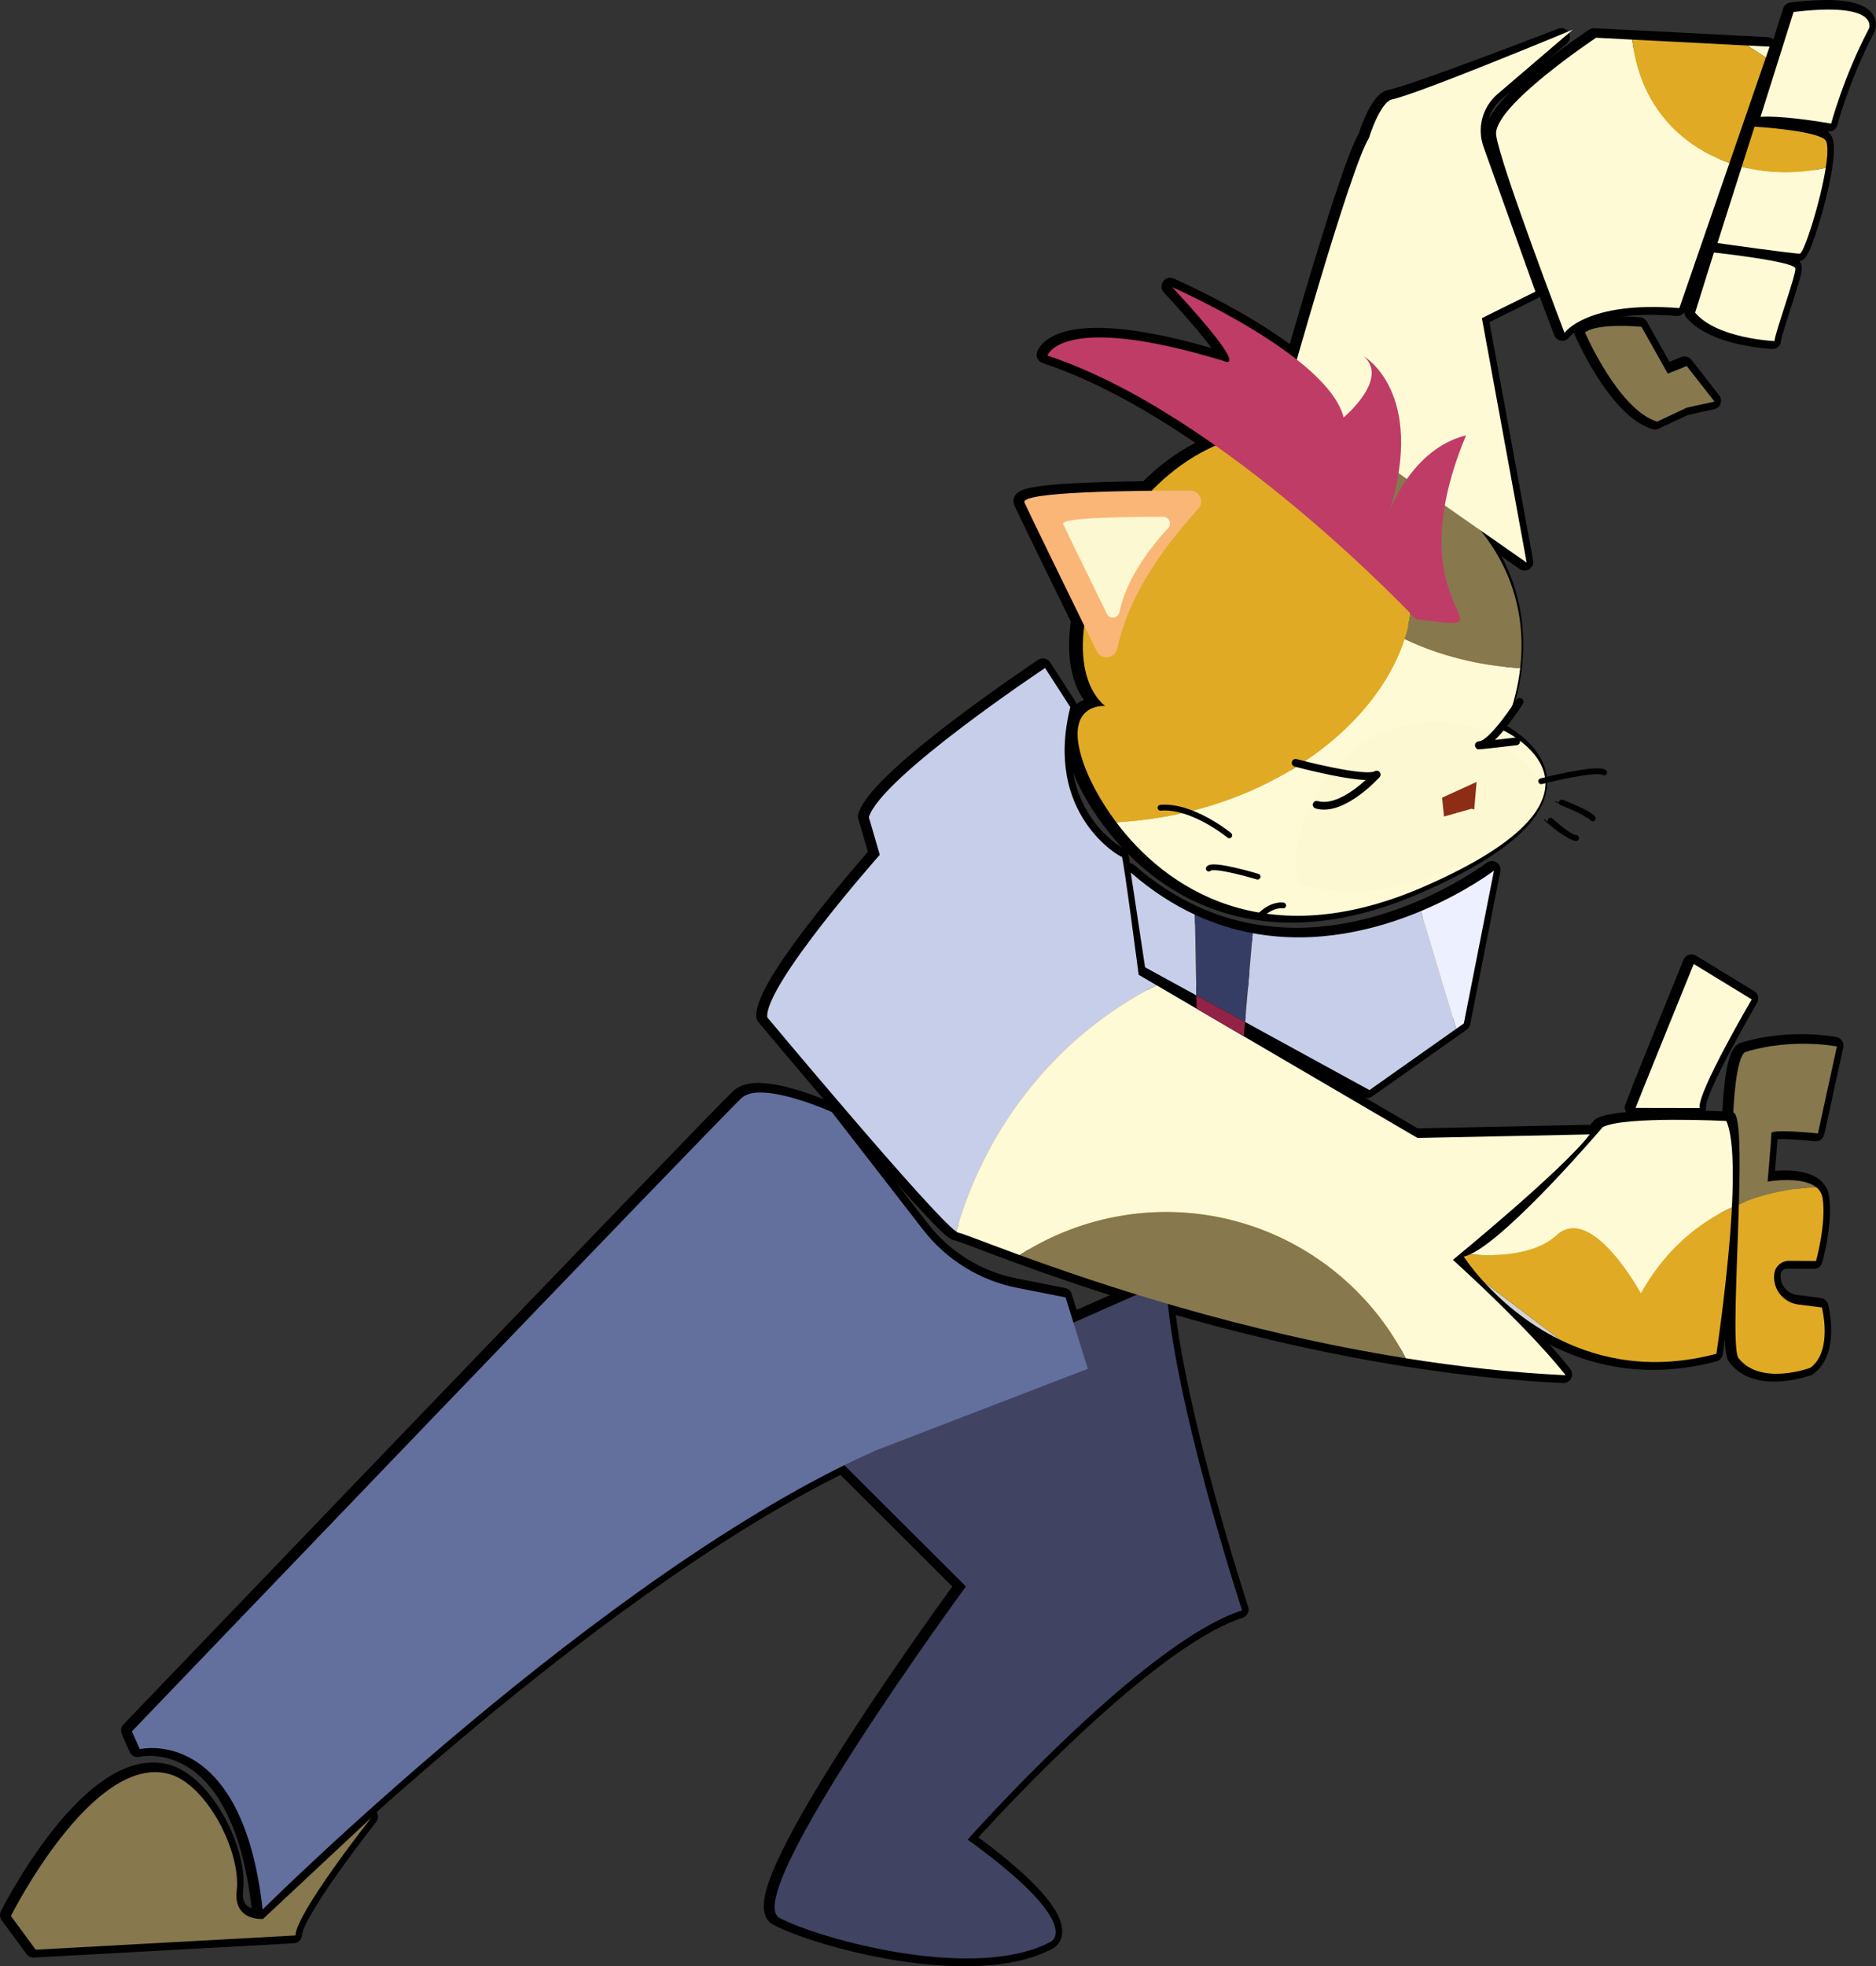 <?xml version="1.0" encoding="UTF-8"?><svg id="Layer_2" xmlns="http://www.w3.org/2000/svg" viewBox="0 0 484.949 508.111"><rect x="0" y="0" width="484.949" height="508.111" fill="#333333" stroke="none"/><defs><style>.cls-1{fill:#8d2d15;}.cls-2,.cls-3{fill:#fab677;}.cls-4,.cls-5,.cls-6,.cls-7,.cls-8,.cls-3,.cls-9,.cls-10,.cls-11,.cls-12,.cls-13,.cls-14,.cls-15,.cls-16{stroke:#000;stroke-linecap:round;stroke-linejoin:round;}.cls-4,.cls-5,.cls-6,.cls-7,.cls-8,.cls-3,.cls-9,.cls-11,.cls-14,.cls-16{stroke-width:4.5px;}.cls-4,.cls-17{fill:#c7ceea;}.cls-18{fill:#edf0ff;}.cls-5,.cls-19{fill:#fefad5;}.cls-20,.cls-16{fill:#932247;}.cls-21,.cls-14{fill:#bf3c67;}.cls-6,.cls-22{fill:#d3d3d3;}.cls-7,.cls-23{fill:#87784d;}.cls-8,.cls-12,.cls-24{fill:#e0aa24;}.cls-9,.cls-25{fill:#fcf8d2;}.cls-10{stroke-width:.25px;}.cls-10,.cls-13,.cls-15{fill:none;}.cls-11,.cls-26{fill:#404362;}.cls-12{stroke-width:4px;}.cls-27{fill:#63709e;}.cls-13{stroke-width:1.5px;}.cls-28{fill:#353d64;}.cls-15{stroke-width:2px;}.cls-29{fill:#ffd3c8;}</style></defs><g id="Layer_3"><g><g><polygon class="cls-22" points="322.409 253.631 322.224 253.565 322.391 253.489 322.409 253.631"/><polygon class="cls-22" points="322.475 253.446 322.391 253.489 322.387 253.419 322.475 253.446"/><polygon class="cls-19" points="380.132 201.837 379.513 208.98 378.86 208.753 371.709 210.774 371.239 206.116 371.207 205.912 371.332 205.853 380.132 201.837"/><path class="cls-23" d="M364.422,159.755s-.487-.514-1.398-1.466c.081-.595,.143-1.192,.195-1.79,.661-7.872-1.311-16.394-5.574-24.663v-.01c-3.436-6.681-8.352-13.2-14.557-19.087,2.15,.558,4.347,1.26,6.581,2.126l.019,.012c1.409,.533,2.842,1.149,4.288,1.837,2.208,1.044,4.304,2.109,6.275,3.223,.193,.097,.393,.215,.585,.322,.889,.509,1.759,1.016,2.607,1.531,3.338,2.025,6.298,4.129,8.922,6.273,3.487,2.851,6.385,5.782,8.776,8.77l-9.229-6.44c-5.216,29.871,16.255,32.413-7.491,29.363Z"/><path class="cls-12" d="M397.916,201.389c-.645-8.196-10.977-12.915-10.977-12.915,0,0,.553-1.056,1.28-2.96,1.075-2.798,2.528-7.41,3.191-13.084,.389-3.339,.49-7.054,.078-10.984-.816-7.729-3.637-16.314-10.336-24.603l-.009-.011-9.229-6.44c-5.216,29.871,16.255,32.413-7.491,29.363,0,0-.487-.514-1.398-1.466-5.381-5.555-25.659-25.93-50.397-43.369-6.27,2.749-11.803,6.827-16.487,11.661,3.736-.028,7.19-.04,9.95-.032,2.438,.01,3.733,2.903,2.102,4.709-10.288,11.355-18.16,23.21-20.943,36.118-.57,2.641-4.113,3.107-5.299,.686-.982-1.992-2.082-4.235-3.233-6.603-1.162,8.903,.477,16.633,5.37,20.751,0,0-10.989-.951-5.616,14.66,1.371,3.993,4.175,9.626,8.514,15.392,7.64,10.177,20.074,20.759,37.895,23.486,11.57,1.775,25.414,.233,41.699-6.879,25.475-11.134,31.882-20.557,31.337-27.479Zm-63.297-4.155q-.01,0-.02,.008c.011-.009,.011-.019,.011-.019,.031-.017,.073-.034,.106-.061-.033,.027-.065,.055-.097,.072Zm44.894,11.746l-.653-.227-7.151,2.021-.47-4.658-.032-.204,.126-.059,8.799-4.016-.618,7.143Z"/><path class="cls-24" d="M308.191,131.259c-10.288,11.355-18.16,23.21-20.943,36.118-.57,2.641-4.113,3.107-5.299,.686-.982-1.992-2.082-4.235-3.233-6.603,.432-3.255,1.23-6.669,2.391-10.111,2.033-6.097,5.181-12.319,9.314-17.974,1.732-2.379,3.646-4.663,5.718-6.792,3.736-.028,7.19-.04,9.95-.032,2.438,.01,3.733,2.903,2.102,4.709Z"/><path class="cls-24" d="M363.219,156.499c-.052,.598-.114,1.195-.195,1.79-5.381-5.555-25.659-25.93-50.397-43.369,8.797-3.876,19.053-5.126,30.462-2.181,6.205,5.887,11.121,12.405,14.558,19.087v.01c4.262,8.269,6.234,16.79,5.573,24.663Z"/><path class="cls-10" d="M399.259,211.834s4.667,4.392,6.59,4.496"/><g><path class="cls-8" d="M382.504,81.989l11.584,63.185-11.936-8.331-.009-.011c-2.391-2.987-5.289-5.918-8.776-8.77,.972-4.623,2.581-9.864,5.04-15.784-6.206,1.54-10.786,5.52-13.963,9.511-.848-.515-1.718-1.022-2.607-1.531-.192-.107-.392-.225-.585-.322,2.501-20.651-8.52-27.618-9.198-28.018,6.525,5.905-5.297,15.732-5.297,15.732-1.27-5.039-6.081-10.223-12.095-14.959,4.83-16.836,15.016-51.477,18.624-57.207,1.812-5.745,4.22-9.682,5.967-10.023,6.37-1.235,44.318-15.937,44.318-15.937l-17.029,14.566c-3.914,3.355-5.357,8.771-3.619,13.629l13.413,37.416-13.833,6.852Z"/><path class="cls-5" d="M382.142,136.832l-9.229-6.44-9.786-6.84-2.178-1.514-10.26-7.162-.019-.012-18.618-13.004s1.015-3.616,2.611-9.169c6.014,4.736,10.824,9.921,12.095,14.959,0,0,11.822-9.827,5.297-15.732,.678,.4,11.698,7.366,9.198,28.018,.193,.097,.393,.215,.585,.322,.889,.509,1.759,1.016,2.607,1.531,3.176-3.991,7.756-7.971,13.963-9.511-2.46,5.92-4.068,11.161-5.04,15.784,3.487,2.851,6.385,5.782,8.776,8.77Z"/><path class="cls-7" d="M95.445,469.451s-19.466,24.646-19.636,30.464l-67.147,3.686-6.411-8.721s21.105-42.096,40.895-36.691c9.56,2.611,18.635,19.853,17.475,30.162-.894,7.948,6.799,7.297,6.799,7.297l28.026-26.198Z"/><path class="cls-11" d="M301.32,336.726c-2.75-.81-5.421-1.613-8.012-2.41l7.577-3.339c.084,1.814,.228,3.744,.436,5.749Z"/><path class="cls-8" d="M249.578,475.139c30.283,21.913,21.599,26.331,21.599,26.331-19.402,10.546-59.648-.507-70.227-6.08-10.589-5.574,48.177-85.654,48.177-85.654l-31.434-31.338c-68.858,33.867-150.373,114.808-150.373,114.808-5.334-47.838-31.755-41.433-31.755-41.433l-2.031-4.592s152.617-159.169,157.659-163.722c5.051-4.541,23.269,3.681,23.269,3.681l23.612,30.44c6.022,7.768,14.655,13.093,24.307,14.993l12.504,2.468,2.035,6.52,16.386-7.244c2.591,.797,5.262,1.6,8.012,2.41,3.085,30.098,19.191,79.19,19.191,79.19-25.757,8.249-70.933,59.223-70.933,59.223Z"/><path class="cls-6" d="M402.862,346.069c-9.015-4.384-15.685-10.472-19.866-15.05l19.866,15.05Z"/><path class="cls-8" d="M443.127,349.605c-16.375,4.334-29.873,1.529-40.265-3.536l-19.866-15.05c-3.428-3.77-5.177-6.521-5.177-6.521,.481-.109,1.019-.293,1.594-.555,10.292-4.68,34.349-32.93,34.349-32.93,5.812-2.9,31.944-1.561,31.944-1.561,1.742,3.985,1.92,12.723,1.43,22.327-.899,17.457-4.008,37.825-4.008,37.825Z"/><path class="cls-8" d="M438.789,286.094l-16.559-.028c.02-.229,15.033-37.182,15.033-37.182l14.997,9.147s-14.143,24.12-13.471,28.063Z"/><path class="cls-8" d="M467.373,353.25s-12.918,4.754-18.539-2.548c-1.579-2.054-.375-22.566,.107-39.729,.365-12.555,.343-23.318-1.449-23.724,0,0,.545-14.868,3.285-15.685,12.14-3.646,23.506-1.368,23.506-1.368l-4.907,22.471s-12.066-1.266-12.042-.029c.014,1.236-.959,12.474-.959,12.474,0,0,8.695-1.536,12.504,1.424h.01c.885,.68,1.497,1.606,1.691,2.847,1.014,6.602-1.697,16.244-1.697,16.244l-6.953-.04c-1.996-.022-3.662,1.489-3.863,3.47l-.009,.109c-.329,3.806,2.416,7.215,6.218,7.705l6.125,.781s2.925,11.314-3.026,15.597Z"/><path class="cls-8" d="M404.143,355.153c-14.084-.677-27.98-2.252-41.325-4.391-22.643-3.616-43.711-8.833-61.498-14.037-.208-2.005-.352-3.935-.436-5.749l-7.577,3.339c-12.191-3.756-22.508-7.369-30.282-10.21-.505-.194-1.002-.368-1.488-.551-8.435-3.099-13.537-5.147-14.324-5.215-.129-.011-.331-.119-.605-.313-6.311-4.431-48.837-55.359-48.837-55.359-.765-8.327,29.091-41.997,29.091-41.997l-2.833-9.711c3.136-10.368,45.556-38.564,45.556-38.564l6.531,10.121c-6.955,27.693,12.944,38.771,13.313,38.682,.389,.034,4.348,30.469,4.348,30.469l4.634,2.71,10.356,6.056,12.19,7.128,33.218,19.438,11.693,6.844,44.525-.923c-7.187,9.395-35.377,32.41-35.377,32.41,21.712,19.806,29.126,29.823,29.126,29.823Z"/><path class="cls-8" d="M366.708,235.227c-11.425,4.782-26.937,8.769-43.443,5.694-4.92-.898-9.926-2.445-14.943-4.777-5.557-2.589-11.122-6.142-16.582-10.891l3.702,24.481,13.263,7.261,12.574,6.87,32.162,17.6,22.408-15.816,1.988-1.404,7.795-39.495s-7.374,5.645-18.924,10.477Zm-43.483,18.338l.167-.076-.004-.071,.088,.028-.084,.043,.018,.142-.185-.066Z"/><polygon class="cls-4" points="323.391 253.489 323.409 253.631 323.224 253.565 323.391 253.489"/><polygon class="cls-4" points="323.475 253.446 323.391 253.489 323.387 253.419 323.475 253.446"/><path class="cls-5" d="M463.078,2.875l-8.55,27.095s4.772-.556,18.26,1.753c0,0,3.134-11.913,9.799-24.631,0,0,2.789-6.916-19.509-4.217Z"/><path class="cls-8" d="M471.397,43.131c-1.366,8.815-5.628,22.107-6.699,22.185-1.444,.096-21.294-2.727-21.294-2.727l6.286-19.741,3.295-10.344s17.474,1.061,18.531,3.803c.484,1.246,.357,3.765-.119,6.825Z"/><path class="cls-5" d="M442.479,65.027s20.975,2.281,21.071,4.148-5.533,17.388-5.392,18.743c0,0-14.922-.621-20.535-7.355l4.857-15.536Z"/><path class="cls-7" d="M442.636,103.545l-7.141,1.575-7.694,3.614c-10.01-3.047-18.652-23.056-18.652-23.056,3.403-2.566,14.608-1.445,14.608-1.445l6.803,12.095,4.891-1.975,7.184,9.191Z"/><polygon class="cls-9" points="381.132 201.837 380.513 208.98 379.86 208.753 372.709 210.774 372.239 206.116 372.207 205.912 372.332 205.853 381.132 201.837"/><path class="cls-3" d="M309.191,131.259c-10.288,11.355-18.16,23.21-20.943,36.118-.57,2.641-4.113,3.107-5.299,.686-.982-1.992-2.082-4.235-3.233-6.603-6.303-12.872-14.472-29.589-15.454-31.812-1.006-2.285,18.149-2.915,32.877-3.066,3.736-.028,7.19-.04,9.95-.032,2.438,.01,3.733,2.903,2.102,4.709Z"/><path class="cls-9" d="M301.445,136.165c.988-1.091,.203-2.841-1.269-2.844-8.265-.016-26.675,.141-25.907,1.869,.708,1.594,7.502,15.483,11.304,23.241,.717,1.464,2.858,1.178,3.203-.415,1.687-7.806,6.447-14.979,12.671-21.851Z"/><path class="cls-14" d="M365.422,159.755s-.487-.514-1.398-1.466c-5.381-5.555-25.659-25.93-50.397-43.369-13.698-9.657-28.749-18.408-43.407-23.241,0,0,3.348-11.424,45.404,1.331,0,0,8.383,4.269-13.122-18.983,.581,.251,19.174,8.425,32.16,18.664,6.014,4.736,10.824,9.921,12.095,14.959,0,0,11.822-9.827,5.297-15.732,.678,.4,11.698,7.366,9.198,28.018-.079,.686-.181,1.39-.303,2.102-.47,2.991-1.213,6.239-2.303,9.788,.284-.728,1.689-4.32,4.48-8.274,.412-.587,.844-1.172,1.317-1.763,3.176-3.991,7.756-7.971,13.963-9.511-2.46,5.92-4.068,11.161-5.04,15.784-.179,.798-.326,1.568-.453,2.33-5.216,29.871,16.255,32.413-7.491,29.363Z"/><polygon class="cls-16" points="321.278 263.866 320.958 267.562 308.768 260.434 308.704 256.996 321.278 263.866"/><path class="cls-7" d="M301.32,336.726c-2.75-.81-5.421-1.613-8.012-2.41l7.577-3.339c.084,1.814,.228,3.744,.436,5.749Z"/><path class="cls-8" d="M456.882,11.843l-.977,2.816-9.392,27.211-12.964,37.522c-23.934-1.922-29.683,6.404-29.683,6.404,0,0-16.736-43.787-17.675-51.135-.93-7.348,25.844-25.135,25.844-25.135l9.342,.488,29.759,1.533,5.746,.297Z"/></g><path class="cls-10" d="M342.759,199.093c4.912,.997,10.177,1.754,11.551,.839,0,0-8.785,9.769-15.511,7.801"/><path class="cls-10" d="M334.619,197.234l-.009-.011c-.796-.199-1.267-.32-1.267-.32"/><path class="cls-10" d="M385.659,191.907c2.393-.275,4.715-.555,4.715-.555"/><path class="cls-10" d="M391.259,181.13s-1.301,2.045-3.039,4.384"/><polygon class="cls-1" points="380.132 201.837 379.513 208.98 378.86 208.753 371.709 210.774 371.239 206.116 371.207 205.912 371.332 205.853 380.132 201.837"/><polygon class="cls-29" points="375.117 209.689 374.931 209.623 375.099 209.547 375.117 209.689"/><polygon class="cls-29" points="375.183 209.504 375.099 209.547 375.095 209.476 375.183 209.504"/><path class="cls-10" d="M323.522,226.313s-11.554-3.495-12.622-2.088"/><path class="cls-10" d="M330.13,233.759s-2.915-.568-6.245,2.928"/><path class="cls-10" d="M396.838,201.654s14.149-3.636,16.274-2.268"/><path class="cls-10" d="M402.156,207.162s7.297,2.813,7.994,4.119"/><path class="cls-10" d="M316.208,215.638s-9.527-7.841-17.793-7.13"/></g><g><polygon class="cls-22" points="330.05 250.925 329.627 255.806 329.179 255.647 324.301 257.032 323.975 253.852 323.957 253.71 324.041 253.667 330.05 250.925"/><polygon class="cls-22" points="323.975 253.852 323.789 253.785 323.957 253.71 323.975 253.852"/><polygon class="cls-22" points="324.041 253.667 323.957 253.71 323.953 253.639 324.041 253.667"/><path class="cls-19" d="M368.144,229.091c-41.363,18.08-66.995,.172-79.594-16.607,38.223-2.091,67.159-24.328,74.522-47.349,11.402,5.454,22.613,7.087,29.903,7.517-1.106,9.53-4.47,16.044-4.47,16.044,0,0,35.223,16.098-20.36,40.394Z"/><path class="cls-23" d="M392.974,172.652c-7.29-.43-18.501-2.063-29.903-7.517,.895-2.803,1.48-5.623,1.712-8.414,1.203-14.239-6.245-30.583-20.13-43.759,3.525,.907,7.155,2.216,10.888,3.974,2.43,1.144,4.717,2.326,6.859,3.545,22.068,12.45,29.27,28.049,30.652,41.187,.413,3.93,.311,7.645-.078,10.984Z"/><path class="cls-24" d="M364.783,156.721c-2.167,25.729-33.361,53.412-76.233,55.762-4.339-5.766-7.144-11.399-8.514-15.392-5.374-15.612,5.616-14.66,5.616-14.66-18.45-15.529,9.363-82.299,59.002-69.47,13.885,13.177,21.333,29.52,20.13,43.759Z"/><path class="cls-13" d="M400.826,212.057s4.667,4.392,6.59,4.496"/><g><path class="cls-19" d="M376.033,85.69s-17.39-57.504-22.161-50.017c-4.771,7.487-21.256,66.414-21.256,66.414l62.038,43.308-12.412-67.698-6.209,7.994Z"/><path class="cls-23" d="M96.012,469.674s-19.466,24.646-19.636,30.464l-67.147,3.686-6.411-8.721s21.105-42.096,40.895-36.691c9.56,2.611,18.635,19.853,17.475,30.162-.894,7.948,6.799,7.297,6.799,7.297l28.026-26.198Z"/><path class="cls-26" d="M210.829,371.216l38.865,38.742s-58.761,80.08-48.179,85.654c10.582,5.575,50.825,16.629,70.228,6.08,0,0,8.68-4.414-21.596-26.328,0,0,45.177-50.974,70.932-59.226,0,0-18.318-55.86-19.629-84.944l-90.62,40.022Z"/><path class="cls-27" d="M215.028,287.358s-18.221-8.221-23.265-3.675S34.098,447.404,34.098,447.404l2.039,4.595s26.419-6.409,31.754,41.435c0,0,88.22-87.597,158.632-118.677l54.683-21.043-5.75-18.451-12.51-2.466c-9.646-1.902-18.279-7.228-24.305-14.997l-23.612-30.441Z"/><path class="cls-22" d="M383.561,331.241l19.866,15.05c-9.015-4.384-15.685-10.472-19.866-15.05Z"/><path class="cls-19" d="M447.699,312.002c-3.294,1.531-6.544,3.478-9.675,5.907-6.737,5.239-11.08,11.347-13.852,16.356,0,0-12.678-23.411-21.783-15.055-5.66,5.201-15.671,5.479-22.411,4.956,10.292-4.68,34.348-32.93,34.348-32.93,5.812-2.9,31.944-1.561,31.944-1.561,1.743,3.985,1.92,12.723,1.429,22.327Z"/><path class="cls-19" d="M422.795,286.286c.02-.232,15.037-37.183,15.037-37.183l14.99,9.15s-14.139,24.121-13.47,28.067l-16.557-.034Z"/><path class="cls-23" d="M469.442,306.758c-6.233,.344-13.123,1.564-19.937,4.437,.364-12.555,.342-23.318-1.449-23.724,0,0,.544-14.868,3.285-15.685,12.14-3.646,23.505-1.368,23.505-1.368l-4.906,22.471s-12.066-1.266-12.042-.029c.014,1.236-.959,12.474-.959,12.474,0,0,8.695-1.536,12.503,1.424Z"/><path class="cls-17" d="M298.976,254.6c-24.914,12.538-43.86,35.67-51.803,63.649-6.311-4.431-48.837-55.359-48.837-55.359-.765-8.327,29.091-41.997,29.091-41.997l-2.833-9.711c3.136-10.368,45.556-38.564,45.556-38.564l6.531,10.121c-6.955,27.693,12.944,38.771,13.313,38.682,.388,.034,4.348,30.469,4.348,30.469l4.634,2.71Z"/><path class="cls-19" d="M404.708,355.375c-14.084-.677-27.98-2.252-41.325-4.391-9.002-17.411-25.108-30.56-44.587-35.588-19.077-4.914-39.071-1.445-55.206,8.932-.505-.194-1.002-.368-1.488-.551-8.434-3.099-13.537-5.147-14.324-5.215-.129-.011-.331-.119-.605-.313,7.943-27.979,26.889-51.111,51.803-63.649l55.764,32.621,11.693,6.844,44.526-.923c-7.187,9.395-35.377,32.409-35.377,32.409,21.712,19.806,29.126,29.823,29.126,29.823Z"/><path class="cls-17" d="M308.886,236.367l.383,20.851-13.263-7.261-3.703-24.481c5.461,4.749,11.025,8.302,16.582,10.891Z"/><path class="cls-18" d="M386.197,224.973l-7.795,39.495-1.989,1.404-9.14-30.422c11.55-4.832,18.924-10.477,18.924-10.477Z"/><path class="cls-17" d="M376.412,265.871l-22.408,15.816-32.161-17.6,1.986-22.944c16.506,3.075,32.018-.912,43.443-5.694l9.14,30.422Z"/><path class="cls-19" d="M431.57,32.117c4.214,4.551,9.552,7.924,15.507,9.975l-12.964,37.522c-23.934-1.922-29.683,6.404-29.683,6.404,0,0-16.736-43.787-17.675-51.135-.93-7.348,25.844-25.135,25.844-25.135l9.343,.488c.816,7.047,3.351,15.095,9.628,21.882Z"/><polygon class="cls-19" points="457.446 12.065 456.47 14.881 451.7 11.768 457.446 12.065"/><path class="cls-19" d="M463.646,3.097l-8.55,27.095s4.772-.556,18.26,1.753c0,0,3.134-11.913,9.799-24.631,0,0,2.789-6.916-19.509-4.217Z"/><path class="cls-19" d="M471.961,43.353c-1.365,8.815-5.627,22.107-6.698,22.185-1.444,.096-21.294-2.727-21.294-2.727l6.286-19.741c6.832,1.776,14.298,1.92,21.706,.283Z"/><path class="cls-19" d="M443.046,65.25s20.975,2.281,21.071,4.148-5.533,17.388-5.392,18.743c0,0-14.922-.621-20.535-7.355l4.857-15.536Z"/><path class="cls-23" d="M443.203,103.768l-7.141,1.575-7.694,3.614c-10.01-3.047-18.652-23.056-18.652-23.056,3.403-2.566,14.608-1.445,14.608-1.445l6.803,12.095,4.891-1.975,7.184,9.191Z"/><path class="cls-19" d="M406.578,7.659s-40.384,16.789-46.756,18.028c-6.372,1.238-21.51,50.26,15.664,60.274l21.419-10.599-13.412-37.419c-1.74-4.853-.3-10.277,3.618-13.628l19.468-16.655Z"/><path class="cls-25" d="M375.162,224.417c-16.114,7.04-29.204,7.171-39.531,3.896-4.049-17.052,14.343-52.247,51.595-38.558-.499,1.257,.221,3.107,.221,3.107,0,0,31.605,12.363-12.285,31.555Z"/><path class="cls-2" d="M309.758,131.477c1.634-1.804,.335-4.697-2.099-4.701-13.665-.027-44.1,.233-42.831,3.09,1.17,2.635,12.403,25.597,18.688,38.423,1.186,2.42,4.725,1.948,5.295-.687,2.789-12.905,10.659-24.764,20.948-36.125Z"/><path class="cls-25" d="M302.013,136.387c.988-1.091,.203-2.841-1.269-2.844-8.265-.016-26.675,.141-25.907,1.869,.708,1.594,7.502,15.483,11.304,23.241,.717,1.464,2.858,1.178,3.203-.415,1.687-7.806,6.447-14.979,12.671-21.851Z"/><path class="cls-21" d="M365.993,159.978s-49.57-53.011-95.211-68.078c0,0,3.353-11.417,45.412,1.33,0,0,8.381,4.273-13.137-18.993,0,0,40.223,17.554,44.271,33.632,0,0,11.85-9.853,5.265-15.745,0,0,16.113,9.2,6.583,40.066,0,0,5.658-16.184,19.797-19.69-19.52,46.931,14.88,51.05-12.979,47.478Z"/><path class="cls-28" d="M323.83,241.144l-1.986,22.944-12.574-6.87-.383-20.851c5.018,2.331,10.023,3.879,14.944,4.777Z"/><polygon class="cls-20" points="309.269 257.218 321.843 264.088 321.523 267.784 309.332 260.656 309.269 257.218"/><path class="cls-23" d="M363.383,350.985c-42.652-6.804-79.72-19.328-99.793-26.657,16.135-10.377,36.129-13.845,55.206-8.932,19.479,5.029,35.585,18.177,44.587,35.588Z"/><path class="cls-24" d="M456.47,14.881l-9.392,27.211c-5.955-2.051-11.294-5.424-15.507-9.975-6.278-6.787-8.813-14.835-9.628-21.882l29.759,1.533,4.769,3.113Z"/><path class="cls-24" d="M471.961,43.353c-7.409,1.637-14.874,1.493-21.706-.283l3.295-10.344s17.474,1.061,18.531,3.803c.484,1.246,.356,3.765-.119,6.825Z"/></g><path class="cls-15" d="M334.913,197.13s18.22,4.857,20.968,3.023c0,0-8.785,9.768-15.519,7.804"/><path class="cls-15" d="M392.826,181.351s-6.741,10.583-10.091,11.156c-3.351,.573,9.206-.93,9.206-.93"/><polygon class="cls-1" points="381.7 202.056 381.081 209.206 380.425 208.973 373.28 211.001 372.802 206.343 372.775 206.135 372.899 206.072 381.7 202.056"/><polygon class="cls-29" points="376.684 209.911 376.499 209.845 376.666 209.769 376.684 209.911"/><polygon class="cls-29" points="376.75 209.726 376.666 209.769 376.662 209.699 376.75 209.726"/><path class="cls-13" d="M325.089,226.535s-11.554-3.495-12.622-2.088"/><path class="cls-13" d="M331.697,233.981s-2.915-.568-6.245,2.928"/><path class="cls-13" d="M398.405,201.876s14.149-3.636,16.274-2.268"/><path class="cls-13" d="M403.723,207.384s7.297,2.813,7.994,4.119"/><path class="cls-13" d="M317.775,215.86s-9.527-7.841-17.793-7.13"/><path class="cls-24" d="M443.692,349.827c-16.375,4.334-29.874,1.529-40.265-3.536l-19.866-15.05c-3.427-3.77-5.177-6.521-5.177-6.521,.481-.109,1.019-.293,1.594-.555,6.74,.523,16.751,.246,22.411-4.956,9.104-8.356,21.783,15.055,21.783,15.055,2.772-5.01,7.115-11.118,13.852-16.356,3.131-2.429,6.381-4.376,9.675-5.907-.899,17.458-4.007,37.825-4.007,37.825Z"/><path class="cls-24" d="M467.938,353.472s-12.918,4.754-18.539-2.548c-1.579-2.054-.375-22.566,.107-39.729,6.813-2.873,13.704-4.094,19.937-4.437h.01c.885,.68,1.497,1.606,1.691,2.847,1.014,6.602-1.697,16.244-1.697,16.244l-6.953-.04c-1.995-.022-3.662,1.489-3.863,3.47l-.009,.109c-.329,3.806,2.416,7.215,6.218,7.705l6.125,.781s2.925,11.314-3.026,15.597Z"/></g></g></g></svg>